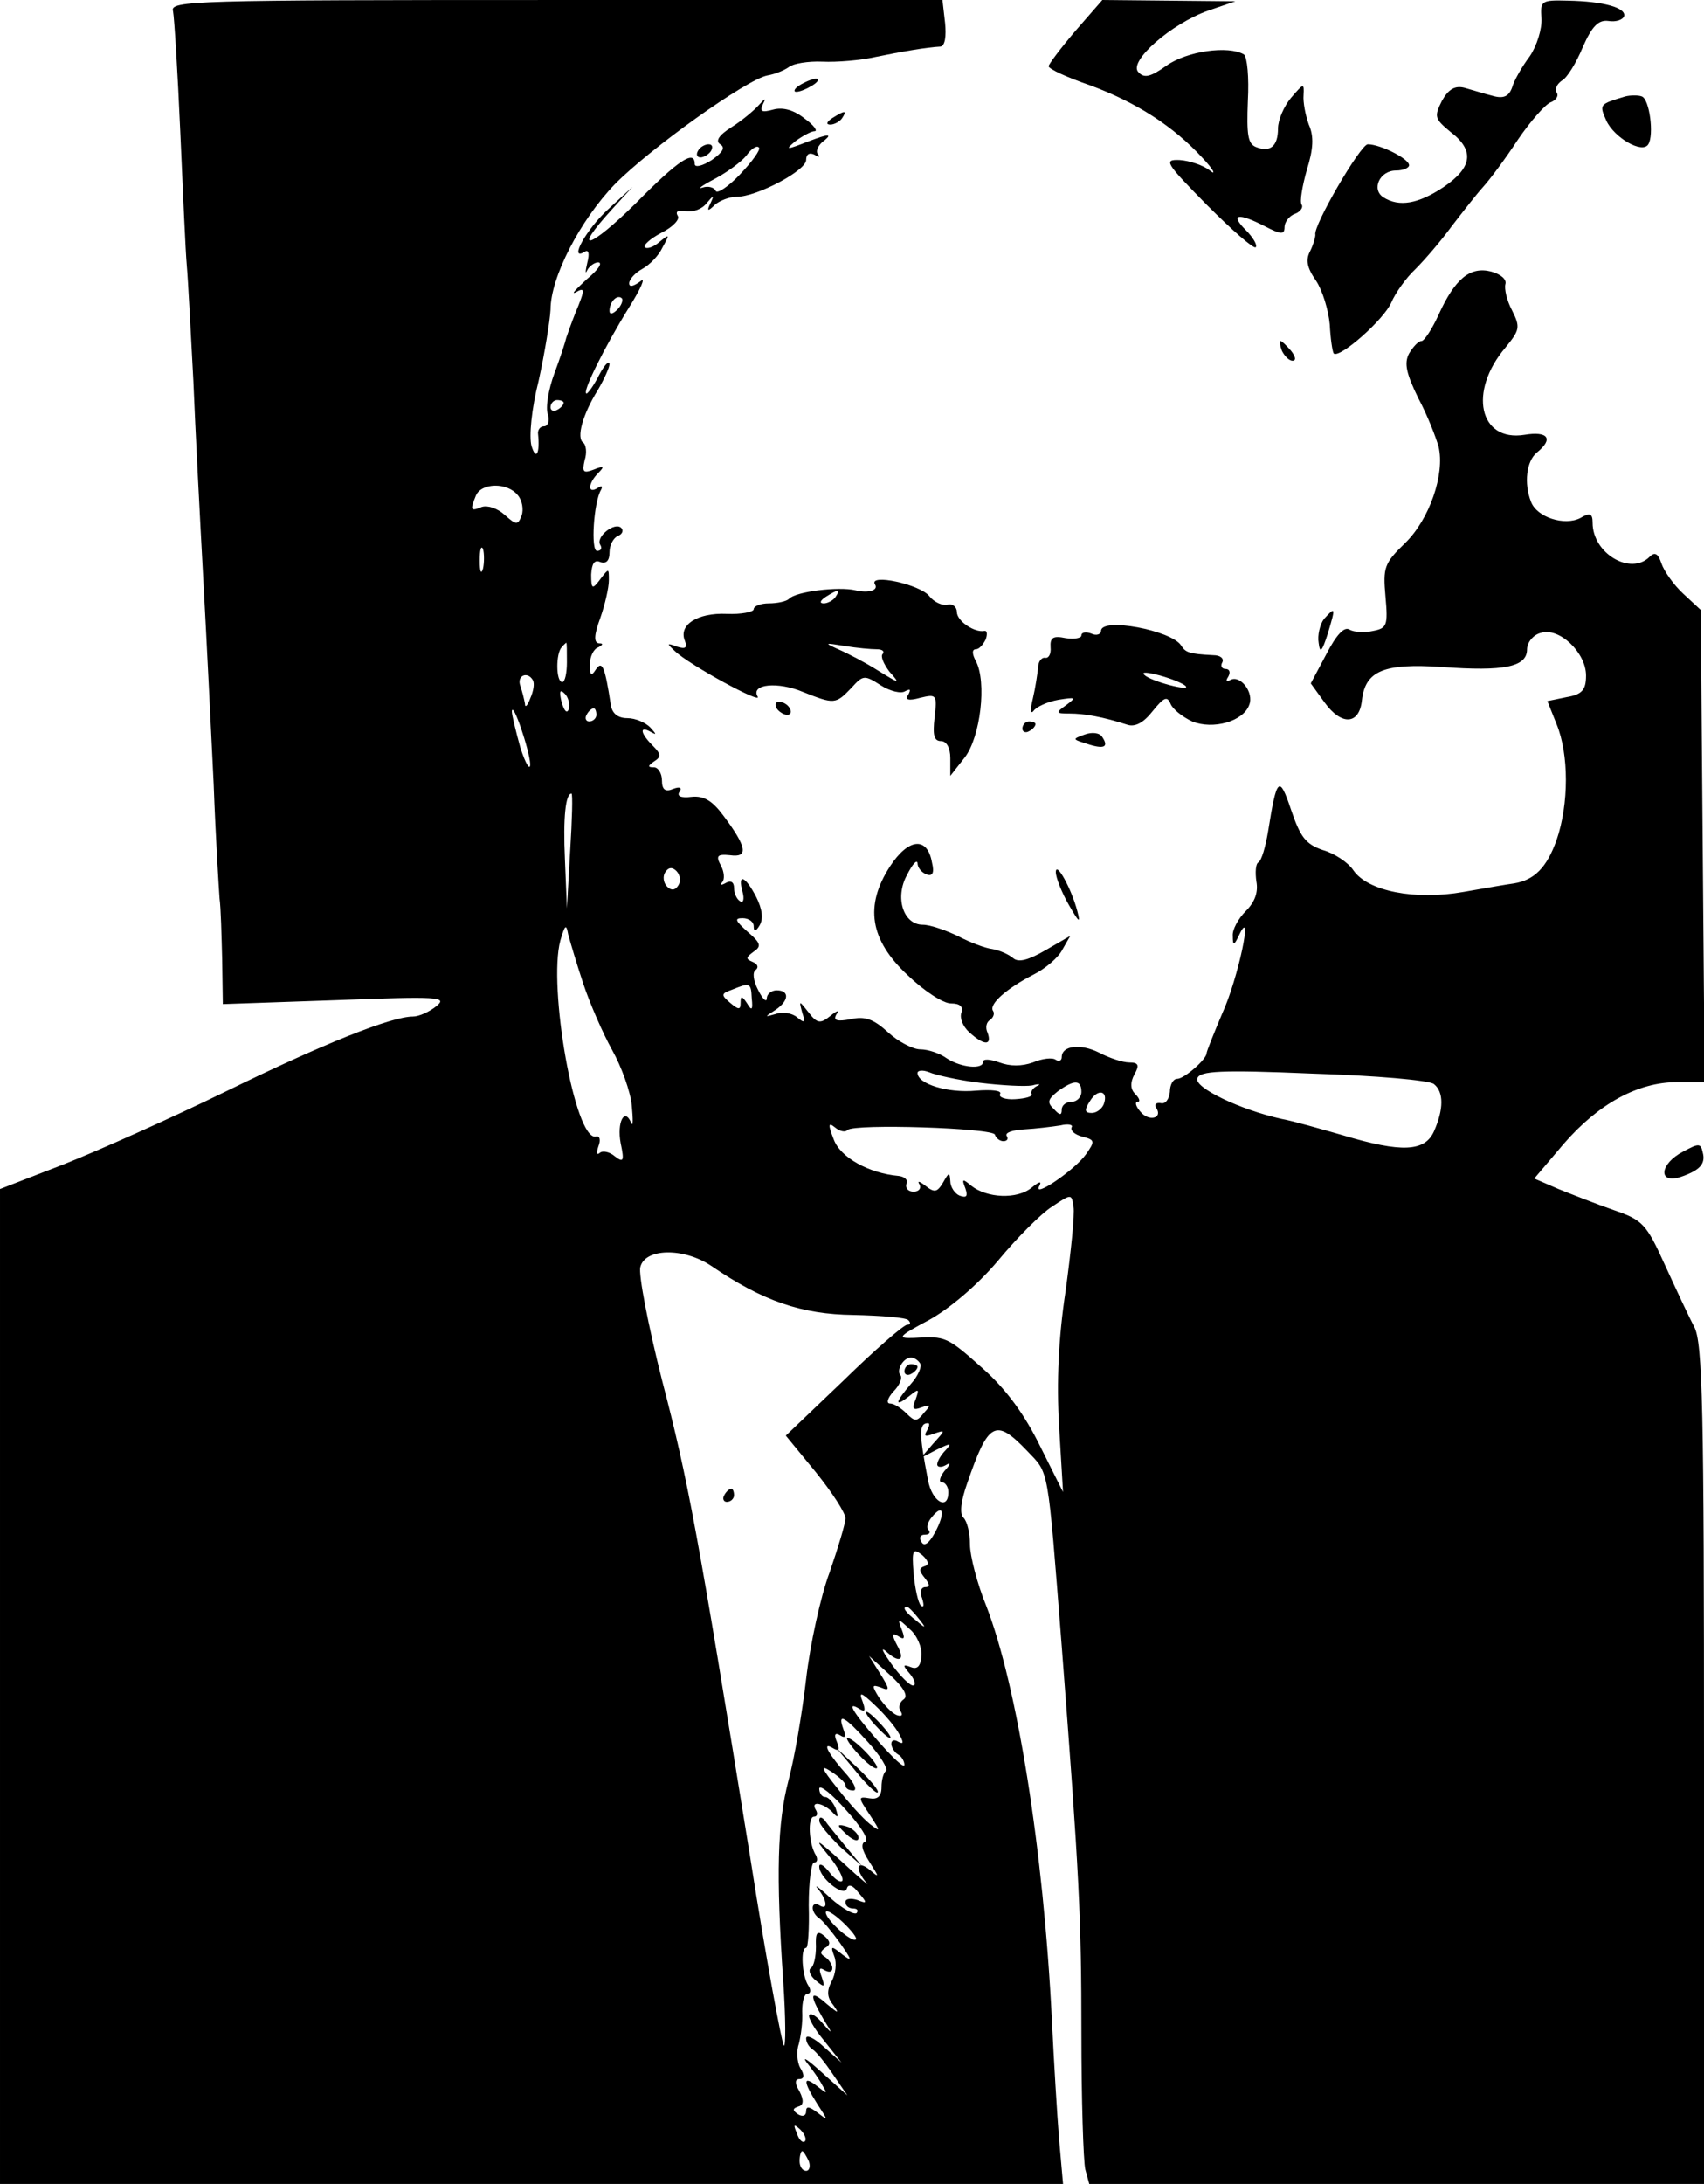 <?xml version="1.0" standalone="no"?>
<!DOCTYPE svg PUBLIC "-//W3C//DTD SVG 20010904//EN"
 "http://www.w3.org/TR/2001/REC-SVG-20010904/DTD/svg10.dtd">
<svg version="1.0" xmlns="http://www.w3.org/2000/svg"
 width="260pt" height="333pt" viewBox="0 0 260 333"
 preserveAspectRatio="xMidYMid meet">

<g transform="translate(0,333) scale(0.1,-0.1)"
fill="#000000" stroke="none">
<path d="M264 3313 c2 -10 7 -92 11 -183 4 -91 8 -183 10 -205 2 -22 6 -101
10 -175 3 -74 10 -209 15 -300 5 -91 12 -232 16 -315 3 -82 8 -161 9 -175 2
-14 3 -56 4 -93 l1 -68 173 6 c157 6 170 5 153 -9 -11 -9 -27 -16 -36 -16 -33
0 -138 -42 -285 -114 -82 -40 -194 -90 -247 -111 l-98 -38 0 -759 0 -758 811
0 811 0 -6 68 c-3 37 -8 119 -11 182 -13 261 -53 509 -100 631 -14 34 -25 77
-25 94 0 17 -4 35 -10 41 -6 6 -4 25 6 53 32 93 43 99 91 49 34 -36 31 -18 53
-298 27 -351 30 -415 30 -589 0 -102 3 -196 6 -209 l6 -22 469 0 469 0 0 639
c0 543 -2 644 -15 668 -8 15 -28 58 -45 95 -28 62 -34 68 -78 83 -26 9 -64 24
-84 32 l-37 16 45 53 c53 61 113 94 173 94 l42 0 -3 360 -3 360 -27 25 c-14
13 -29 34 -33 46 -5 15 -10 18 -18 10 -29 -29 -87 5 -87 52 0 14 -4 16 -19 7
-24 -12 -66 1 -75 25 -11 28 -7 62 9 75 26 21 17 33 -19 27 -69 -11 -86 66
-29 133 22 27 23 31 10 57 -8 15 -12 33 -10 40 2 7 -7 15 -22 19 -32 8 -55
-11 -80 -66 -10 -22 -22 -40 -26 -40 -5 0 -13 -9 -19 -19 -8 -15 -4 -31 14
-68 14 -26 27 -60 31 -74 10 -42 -14 -111 -51 -147 -32 -31 -34 -37 -30 -82 4
-44 2 -48 -19 -52 -13 -3 -29 -2 -36 2 -8 5 -20 -8 -35 -37 l-24 -45 21 -29
c26 -36 53 -34 57 3 5 45 33 57 122 51 95 -7 130 0 130 27 0 10 9 22 21 25 28
9 69 -30 69 -65 0 -22 -6 -29 -30 -33 l-29 -6 14 -35 c19 -46 19 -122 0 -177
-15 -42 -34 -61 -65 -66 -8 -1 -43 -7 -77 -13 -74 -13 -146 1 -168 33 -8 12
-29 26 -47 31 -26 9 -34 20 -48 61 -18 54 -22 50 -35 -32 -4 -24 -10 -45 -15
-48 -4 -2 -5 -15 -3 -29 3 -16 -2 -31 -16 -45 -12 -12 -21 -29 -20 -38 0 -16
2 -15 10 2 22 46 -2 -68 -26 -120 -13 -31 -24 -58 -24 -61 0 -9 -34 -39 -45
-39 -6 0 -11 -9 -11 -20 -1 -11 -7 -19 -14 -17 -7 1 -10 -2 -7 -7 11 -16 -11
-22 -24 -6 -7 8 -9 15 -4 15 4 0 3 5 -4 12 -7 7 -8 17 -1 30 8 14 6 18 -8 18
-10 0 -31 7 -46 15 -28 14 -57 11 -57 -7 0 -5 -4 -7 -9 -4 -5 4 -21 2 -35 -4
-17 -6 -35 -6 -51 0 -14 5 -25 6 -25 1 0 -12 -33 -9 -55 5 -11 8 -29 14 -41
14 -11 0 -34 12 -49 26 -22 20 -35 25 -57 20 -21 -4 -27 -2 -22 7 5 7 2 7 -9
-2 -15 -12 -20 -12 -33 5 -15 19 -15 19 -10 0 5 -15 4 -17 -8 -7 -7 6 -22 9
-32 5 -18 -5 -18 -5 -1 6 21 14 22 30 2 30 -8 0 -15 -6 -15 -12 0 -7 -6 -2
-13 12 -8 15 -9 28 -4 31 5 4 3 9 -4 12 -12 5 -11 7 1 16 12 8 11 13 -9 30
-19 17 -21 21 -8 21 10 0 17 -6 17 -12 0 -9 3 -9 9 1 6 10 4 25 -5 43 -17 33
-29 37 -21 8 3 -11 1 -18 -4 -14 -5 3 -9 12 -9 20 0 9 -5 12 -12 8 -7 -4 -10
-4 -6 1 4 4 3 16 -2 25 -8 15 -6 18 14 16 28 -4 26 12 -10 60 -17 23 -30 31
-49 29 -16 -2 -23 1 -18 8 4 6 0 8 -10 4 -12 -5 -17 -1 -17 13 0 11 -6 20 -12
20 -10 0 -10 2 0 9 11 7 11 11 -2 24 -19 19 -21 31 -3 21 9 -5 9 -4 -1 7 -7 7
-22 14 -35 14 -14 0 -23 7 -25 20 -9 58 -13 69 -23 54 -7 -11 -9 -9 -9 8 0 12
6 24 13 26 7 4 8 6 1 6 -8 1 -8 12 2 39 7 20 13 46 13 57 0 19 0 19 -13 2 -12
-16 -14 -16 -14 7 1 17 5 23 14 19 9 -3 14 2 14 15 0 11 6 22 13 25 6 2 9 8 5
12 -10 10 -40 -14 -32 -26 3 -5 1 -9 -5 -9 -10 0 -5 75 6 93 3 6 1 7 -5 3 -16
-10 -15 7 1 23 10 10 8 11 -7 5 -16 -6 -18 -4 -14 14 4 12 2 24 -2 27 -11 7
-1 43 22 80 10 17 18 35 18 40 -1 6 -8 -2 -16 -17 -8 -16 -17 -28 -19 -28 -8
0 28 72 64 130 19 30 27 49 18 41 -11 -8 -17 -9 -17 -3 0 6 9 16 20 22 11 6
25 20 31 33 11 20 11 21 -5 8 -9 -8 -19 -11 -22 -8 -3 3 8 13 25 22 18 9 29
21 25 26 -4 7 1 9 12 7 11 -2 25 3 32 12 11 13 12 13 6 0 -6 -12 -4 -13 7 -2
7 6 22 12 33 12 31 0 106 40 106 56 0 9 5 12 13 8 6 -4 9 -4 5 1 -4 4 0 14 10
21 12 10 6 10 -23 -1 -36 -14 -38 -14 -21 0 11 8 24 15 29 15 5 0 -1 9 -15 19
-16 13 -33 18 -48 14 -18 -5 -21 -3 -16 8 5 10 4 10 -6 -1 -7 -8 -26 -24 -42
-34 -19 -12 -25 -21 -17 -26 8 -5 4 -12 -13 -24 -14 -9 -26 -12 -26 -6 0 22
-24 7 -90 -60 -70 -69 -99 -78 -37 -10 l32 35 -37 -34 c-33 -30 -61 -80 -36
-65 6 4 8 -2 4 -17 -3 -13 -3 -18 0 -11 3 6 11 12 17 12 7 -1 -1 -12 -18 -26
-16 -15 -24 -23 -17 -20 15 9 15 5 0 -31 -6 -15 -12 -32 -14 -38 -1 -5 -9 -30
-18 -54 -9 -24 -14 -53 -10 -63 3 -10 0 -18 -6 -18 -6 0 -10 -6 -9 -12 3 -29
-3 -41 -10 -18 -4 14 0 57 11 100 9 41 17 90 18 108 0 49 45 136 98 191 53 54
201 160 233 166 12 2 26 8 33 13 6 5 29 9 51 8 22 -1 58 2 80 7 39 8 79 15
100 16 7 1 9 16 7 36 l-4 35 -590 0 c-556 0 -589 -1 -584 -17z m865 -249 c-18
-19 -35 -30 -37 -25 -2 5 -11 8 -20 5 -9 -3 -1 3 18 13 19 10 41 26 49 36 7
10 16 16 19 12 3 -3 -10 -21 -29 -41z m-187 -206 c-7 -7 -12 -8 -12 -2 0 14
12 26 19 19 2 -3 -1 -11 -7 -17z m-82 -142 c0 -3 -4 -8 -10 -11 -5 -3 -10 -1
-10 4 0 6 5 11 10 11 6 0 10 -2 10 -4z m-70 -141 c7 -8 9 -22 6 -31 -6 -15 -8
-15 -26 1 -11 10 -26 15 -35 12 -17 -7 -18 -5 -9 17 8 20 48 21 64 1z m-53
-112 c-3 -10 -5 -4 -5 12 0 17 2 24 5 18 2 -7 2 -21 0 -30z m128 -143 c0 -16
-3 -30 -7 -30 -10 0 -10 44 -1 53 3 4 7 7 7 7 1 0 1 -13 1 -30z m-52 -27 c3
-5 1 -17 -4 -28 -4 -11 -8 -15 -8 -8 -1 6 -4 18 -7 27 -6 16 11 23 19 9z m55
-44 c-3 -8 -7 -3 -11 10 -4 17 -3 21 5 13 5 -5 8 -16 6 -23z m-59 -84 c0 -11
-7 0 -15 25 -7 25 -13 50 -13 55 1 18 27 -59 28 -80z m101 75 c0 -5 -5 -10
-11 -10 -5 0 -7 5 -4 10 3 6 8 10 11 10 2 0 4 -4 4 -10z m-40 -207 l-5 -88 -3
74 c-3 65 1 101 10 101 2 0 1 -39 -2 -87z m165 -53 c-5 -8 -11 -8 -17 -2 -6 6
-7 16 -3 22 5 8 11 8 17 2 6 -6 7 -16 3 -22z m-145 -150 c10 -30 30 -76 44
-101 14 -25 28 -63 30 -85 2 -21 2 -33 -1 -26 -10 24 -22 1 -16 -31 6 -28 4
-30 -9 -20 -8 7 -19 9 -23 5 -5 -4 -5 1 -2 10 4 10 2 17 -4 15 -32 -6 -73 229
-54 299 7 24 9 26 12 9 3 -11 13 -45 23 -75z m257 -22 c2 -18 0 -20 -7 -8 -8
12 -10 12 -10 1 0 -11 -3 -11 -16 0 -14 12 -14 14 3 20 27 11 29 11 30 -13z
m348 -129 c33 -4 69 -6 80 -4 11 3 14 2 7 -1 -6 -3 -10 -9 -8 -12 2 -4 -9 -7
-25 -8 -15 -1 -26 3 -23 8 3 5 -12 7 -37 5 -42 -4 -89 10 -89 27 0 4 8 5 18 1
9 -4 44 -12 77 -16z m693 -2 c15 -12 15 -38 0 -72 -14 -31 -49 -33 -139 -6
-35 10 -77 22 -94 25 -63 14 -134 48 -128 62 4 11 35 13 176 7 95 -3 178 -10
185 -16z m-538 -12 c0 -8 -7 -15 -15 -15 -8 0 -15 -5 -15 -12 0 -9 -3 -9 -12
1 -11 10 -9 15 6 27 25 18 36 18 36 -1z m34 -19 c-3 -7 -11 -13 -18 -13 -11 0
-12 4 -3 18 12 20 29 16 21 -5z m-391 -39 c11 10 222 3 225 -7 2 -6 8 -10 13
-10 6 0 8 4 5 8 -3 5 9 9 27 10 18 1 42 4 55 6 12 3 20 1 17 -3 -2 -5 5 -11
16 -14 20 -5 20 -7 6 -27 -17 -24 -83 -69 -71 -48 4 8 -1 6 -12 -3 -22 -18
-68 -16 -92 3 -13 11 -15 11 -9 -4 4 -12 2 -15 -9 -11 -7 3 -14 13 -14 22 -1
14 -2 14 -11 -2 -9 -15 -13 -16 -27 -5 -9 7 -13 8 -9 2 3 -6 -1 -11 -9 -11 -8
0 -13 5 -11 12 3 6 -3 11 -12 12 -45 4 -89 28 -99 56 -9 23 -8 26 2 18 7 -6
16 -8 19 -4z m333 -245 c-11 -72 -14 -139 -10 -207 l6 -100 -35 70 c-23 47
-51 86 -87 118 -55 49 -57 50 -105 47 -27 -1 -25 2 22 27 31 17 74 53 106 91
29 35 66 72 82 82 30 20 30 20 33 0 2 -12 -4 -69 -12 -128z m-541 38 c79 -54
138 -74 217 -75 43 -1 81 -4 84 -8 4 -4 3 -7 -2 -7 -5 0 -49 -38 -97 -85 l-88
-84 46 -56 c25 -31 45 -62 45 -70 0 -8 -11 -44 -24 -82 -14 -37 -30 -111 -36
-163 -6 -52 -18 -122 -27 -155 -17 -65 -19 -143 -8 -305 4 -58 4 -102 1 -99
-3 3 -27 131 -51 285 -81 501 -95 577 -135 730 -21 83 -36 161 -33 172 7 29
66 30 108 2z m319 -149 c3 -4 -3 -19 -14 -31 -24 -28 -26 -37 -3 -19 15 12 16
12 10 -5 -6 -14 -4 -17 9 -12 14 5 15 4 4 -8 -11 -14 -14 -14 -27 -1 -8 8 -19
15 -25 15 -6 0 -4 8 5 18 10 10 14 21 11 25 -7 7 4 27 16 27 5 0 11 -4 14 -9z
m10 -103 c-5 -8 -2 -9 11 -4 18 6 18 6 -1 -15 l-19 -22 25 13 c21 10 23 10 13
-1 -7 -7 -13 -17 -13 -22 0 -4 6 -5 13 -1 8 5 8 2 -2 -9 -7 -9 -9 -17 -4 -17
5 0 10 -7 10 -15 0 -29 -25 -15 -31 18 -14 72 -14 87 0 87 3 0 2 -5 -2 -12z
m13 -154 c-9 -17 -17 -23 -21 -15 -4 6 -2 11 5 11 7 0 9 3 6 7 -4 3 -2 12 5
20 17 21 21 7 5 -23z m-16 -52 c-9 -3 -9 -7 0 -18 8 -10 8 -14 1 -14 -7 0 -9
-8 -5 -17 3 -10 3 -15 -2 -11 -4 4 -9 26 -11 49 -3 36 -1 39 13 28 10 -9 11
-15 4 -17z m-10 -79 c13 -16 12 -17 -3 -4 -17 13 -22 21 -14 21 2 0 10 -8 17
-17z m5 -57 c-1 -16 -6 -22 -16 -18 -13 5 -13 3 -1 -11 7 -9 9 -17 4 -17 -5 0
-20 15 -33 33 -12 17 -17 26 -9 20 21 -20 31 -15 18 8 -9 17 -8 20 2 14 9 -6
10 -3 5 10 -7 18 -6 18 12 1 11 -9 19 -28 18 -40z m-27 -67 c-6 -4 -9 -12 -5
-18 4 -6 2 -9 -6 -6 -7 3 -19 15 -27 27 -11 18 -11 20 3 15 14 -6 14 -3 -1 21
l-17 27 32 -29 c21 -19 28 -32 21 -37z m-7 -53 c7 -13 7 -16 -1 -12 -6 4 -11
3 -11 -3 0 -5 5 -13 10 -16 6 -3 10 -11 10 -16 0 -6 -18 11 -40 36 -41 47 -49
62 -28 49 8 -5 9 -2 4 12 -6 15 -2 14 19 -6 15 -14 31 -33 37 -44z m-47 -13
c19 -21 30 -40 27 -43 -4 -3 -7 -14 -7 -25 0 -14 -6 -19 -18 -17 -18 3 -18 2
0 -25 17 -26 17 -27 0 -14 -10 8 -32 32 -49 54 -25 31 -27 37 -10 26 12 -8 22
-17 22 -21 0 -5 5 -8 12 -8 6 0 2 10 -9 23 -28 31 -40 52 -23 42 10 -6 12 -4
7 9 -5 11 -3 15 5 10 8 -5 9 -2 5 9 -10 27 2 20 38 -20z m-5 -151 c-7 -3 -5
-13 6 -30 16 -25 16 -26 1 -13 -20 16 -23 2 -5 -20 7 -7 -9 6 -36 31 -41 37
-45 39 -22 11 15 -18 24 -36 21 -39 -3 -3 -12 3 -20 14 -8 10 -15 14 -15 8 0
-17 37 -47 42 -34 2 8 9 6 18 -6 14 -16 13 -17 -2 -11 -10 3 -18 2 -18 -3 0
-6 5 -10 12 -10 6 0 8 -3 5 -7 -4 -3 -22 7 -40 23 -17 16 -26 22 -19 14 14
-17 16 -34 2 -25 -5 3 -10 2 -10 -4 0 -5 4 -12 10 -16 5 -3 19 -20 32 -38 18
-26 19 -29 3 -17 -17 14 -18 13 -12 -3 4 -10 2 -27 -4 -38 -8 -15 -7 -25 3
-37 9 -13 7 -12 -10 2 -26 23 -28 16 -6 -22 15 -24 15 -25 0 -8 -9 11 -18 17
-21 14 -3 -3 7 -21 22 -39 l27 -34 -27 24 c-15 14 -27 19 -27 13 0 -6 4 -13
10 -17 5 -3 19 -20 31 -38 l22 -32 -39 35 c-21 19 -31 26 -23 15 9 -11 20 -27
24 -35 8 -13 7 -13 -8 -1 -22 17 -22 8 0 -27 17 -26 17 -26 0 -13 -12 9 -17
10 -17 2 0 -7 -5 -9 -12 -5 -9 6 -9 9 0 12 8 2 9 9 2 23 -8 13 -7 19 0 19 7 0
8 6 1 17 -5 9 -6 26 -2 37 3 12 6 33 5 49 0 15 3 27 8 27 5 0 6 6 1 13 -9 14
-12 57 -3 57 3 0 5 29 4 65 0 36 4 65 8 65 5 0 6 5 3 11 -11 17 -13 59 -3 59
5 0 6 5 3 10 -9 14 9 12 24 -2 10 -11 11 -10 6 5 -4 9 -11 17 -16 17 -5 0 -9
6 -9 13 1 6 19 -8 41 -33 22 -24 36 -46 29 -48z m-14 -149 c-6 -6 -46 30 -46
41 0 5 11 -1 25 -14 14 -13 23 -25 21 -27z m-78 -308 c-3 -3 -9 2 -12 12 -6
14 -5 15 5 6 7 -7 10 -15 7 -18z m6 -30 c3 -8 1 -15 -4 -15 -6 0 -10 7 -10 15
0 8 2 15 4 15 2 0 6 -7 10 -15z"/>
<path d="M1105 1050 c-3 -5 -1 -10 4 -10 6 0 11 5 11 10 0 6 -2 10 -4 10 -3 0
-8 -4 -11 -10z"/>
<path d="M1380 1239 c0 -5 5 -7 10 -4 6 3 10 8 10 11 0 2 -4 4 -10 4 -5 0 -10
-5 -10 -11z"/>
<path d="M1335 700 c10 -11 20 -20 23 -20 3 0 -3 9 -13 20 -10 11 -20 20 -23
20 -3 0 3 -9 13 -20z"/>
<path d="M1310 655 c13 -14 25 -23 28 -21 4 5 -35 46 -45 46 -3 0 4 -11 17
-25z"/>
<path d="M1306 629 c16 -20 31 -34 33 -32 3 2 -10 18 -29 36 l-34 32 30 -36z"/>
<path d="M1250 554 c0 -6 15 -23 32 -40 l33 -29 -25 30 c-14 17 -28 34 -32 40
-5 5 -8 5 -8 -1z"/>
<path d="M1280 546 c0 -2 7 -9 15 -16 9 -7 15 -8 15 -2 0 5 -7 12 -15 16 -8 3
-15 4 -15 2z"/>
<path d="M1245 362 c0 -15 -3 -30 -8 -33 -4 -3 -1 -12 8 -19 13 -11 14 -10 9
5 -5 13 -4 16 4 11 7 -4 12 -3 12 3 0 5 -5 13 -11 17 -8 5 -8 8 0 14 9 5 8 10
-1 18 -11 9 -14 6 -13 -16z"/>
<path d="M1641 3283 c-23 -27 -41 -51 -41 -54 0 -4 28 -17 63 -29 71 -26 128
-63 172 -111 17 -18 21 -27 11 -19 -10 8 -31 15 -46 16 -25 1 -22 -4 42 -69
38 -38 71 -67 74 -64 3 3 -4 15 -15 26 -25 25 -12 27 29 6 25 -13 30 -13 30
-1 0 7 7 17 16 20 8 3 13 10 10 14 -3 5 1 28 8 53 10 32 11 51 3 69 -5 14 -9
34 -8 45 1 19 0 18 -19 -4 -11 -13 -20 -34 -20 -47 0 -27 -12 -37 -34 -28 -12
5 -14 19 -12 70 2 36 -1 67 -6 71 -24 14 -87 5 -118 -17 -24 -17 -34 -20 -43
-10 -16 16 50 74 107 94 l41 14 -102 1 -101 1 -41 -47z"/>
<path d="M2352 3302 c1 -16 -7 -42 -18 -58 -12 -16 -24 -37 -27 -48 -5 -13
-13 -17 -30 -12 -12 3 -31 9 -42 12 -15 4 -25 -2 -35 -20 -12 -24 -11 -27 13
-47 37 -28 34 -54 -10 -84 -39 -26 -68 -31 -92 -16 -19 12 -6 41 19 41 11 0
20 4 20 8 0 10 -44 32 -63 32 -11 0 -84 -125 -80 -138 0 -4 -3 -15 -8 -25 -7
-13 -5 -25 9 -45 10 -15 19 -45 21 -67 1 -21 4 -41 6 -44 9 -8 77 52 88 78 6
14 22 37 37 51 14 14 39 43 55 65 17 22 38 49 48 60 10 11 34 43 53 72 19 28
42 54 50 57 8 3 13 10 9 15 -3 6 1 13 8 18 8 4 22 27 32 51 14 32 24 42 39 40
12 -2 22 2 24 7 4 13 -31 23 -86 24 -40 1 -42 0 -40 -27z"/>
<path d="M1220 3200 c-8 -5 -10 -10 -5 -10 6 0 17 5 25 10 8 5 11 10 5 10 -5
0 -17 -5 -25 -10z"/>
<path d="M2480 3183 c-40 -12 -40 -12 -29 -37 12 -26 55 -51 64 -36 9 14 2 69
-10 73 -5 2 -17 2 -25 0z"/>
<path d="M1270 3150 c-9 -6 -10 -10 -3 -10 6 0 15 5 18 10 8 12 4 12 -15 0z"/>
<path d="M1065 3100 c-3 -5 -2 -10 4 -10 5 0 13 5 16 10 3 6 2 10 -4 10 -5 0
-13 -4 -16 -10z"/>
<path d="M1956 2795 c4 -8 11 -15 16 -15 6 0 5 6 -2 15 -7 8 -14 15 -16 15 -2
0 -1 -7 2 -15z"/>
<path d="M1335 2439 c6 -9 -10 -14 -30 -9 -26 6 -91 -2 -101 -13 -4 -4 -18 -7
-31 -7 -12 0 -23 -4 -23 -9 0 -4 -19 -8 -41 -7 -45 2 -74 -17 -64 -41 4 -11 1
-13 -12 -9 -16 6 -16 5 -3 -7 22 -21 134 -82 126 -69 -11 19 31 23 69 7 48
-19 50 -19 74 6 18 20 20 20 45 4 14 -9 31 -13 37 -9 8 4 9 3 5 -5 -6 -8 0
-10 18 -5 25 6 26 5 22 -30 -3 -27 -1 -36 10 -36 8 0 14 -10 14 -26 l0 -27 22
28 c24 31 34 115 17 147 -6 11 -6 18 0 18 5 0 11 7 15 15 3 8 2 14 -2 13 -15
-3 -42 15 -42 29 0 7 -6 13 -14 11 -8 -2 -21 4 -28 13 -14 18 -93 35 -83 18z
m-60 -19 c-3 -5 -12 -10 -18 -10 -7 0 -6 4 3 10 19 12 23 12 15 0z m63 -80 c8
0 12 -3 9 -7 -4 -3 1 -15 10 -27 17 -19 16 -19 -18 2 -19 12 -46 26 -60 32
-22 10 -21 10 10 5 18 -3 40 -5 49 -5z"/>
<path d="M2020 2386 c-6 -8 -10 -25 -8 -36 2 -17 5 -14 14 14 12 40 12 42 -6
22z"/>
<path d="M1680 2368 c0 -5 -7 -8 -15 -4 -8 3 -15 2 -15 -3 0 -4 -11 -6 -24 -4
-19 4 -24 1 -23 -14 1 -10 -3 -17 -8 -16 -6 1 -11 -6 -11 -15 -1 -9 -4 -30 -8
-47 -4 -16 -4 -25 1 -19 4 6 21 14 38 17 26 4 28 4 12 -8 -17 -12 -16 -13 5
-13 22 0 51 -5 88 -17 12 -4 25 3 39 21 17 21 22 23 27 11 3 -8 18 -20 33 -27
32 -13 78 0 87 25 8 19 -14 47 -29 38 -6 -3 -7 -1 -3 5 4 7 2 12 -4 12 -6 0
-8 5 -5 10 3 6 -3 11 -14 11 -37 2 -42 4 -49 15 -15 23 -122 43 -122 22z m129
-84 c9 -9 -53 7 -63 17 -5 5 5 4 24 -1 18 -5 35 -12 39 -16z"/>
<path d="M1185 2250 c3 -5 11 -10 16 -10 6 0 7 5 4 10 -3 6 -11 10 -16 10 -6
0 -7 -4 -4 -10z"/>
<path d="M1560 2219 c0 -5 5 -7 10 -4 6 3 10 8 10 11 0 2 -4 4 -10 4 -5 0 -10
-5 -10 -11z"/>
<path d="M1655 2210 c-19 -7 -19 -7 3 -14 27 -9 34 -5 24 10 -4 7 -16 8 -27 4z"/>
<path d="M1358 2009 c-39 -60 -31 -112 27 -166 25 -24 54 -43 66 -43 14 0 19
-5 16 -14 -3 -8 2 -21 12 -30 22 -20 35 -21 28 -1 -4 8 -2 17 4 20 5 4 7 10 4
14 -6 10 21 34 62 55 18 9 38 26 44 38 l12 21 -38 -22 c-26 -15 -41 -19 -49
-12 -7 6 -21 12 -32 14 -10 1 -34 10 -53 20 -19 9 -42 17 -53 17 -30 0 -43 42
-24 76 8 16 15 24 16 18 0 -7 6 -14 13 -17 10 -4 13 2 9 18 -7 40 -36 37 -64
-6z"/>
<path d="M1611 2000 c0 -8 9 -31 20 -50 15 -26 18 -29 13 -10 -9 35 -33 78
-33 60z"/>
<path d="M2568 1574 c-35 -18 -39 -49 -5 -39 30 10 40 20 35 38 -3 14 -6 14
-30 1z"/>
</g>
</svg>
